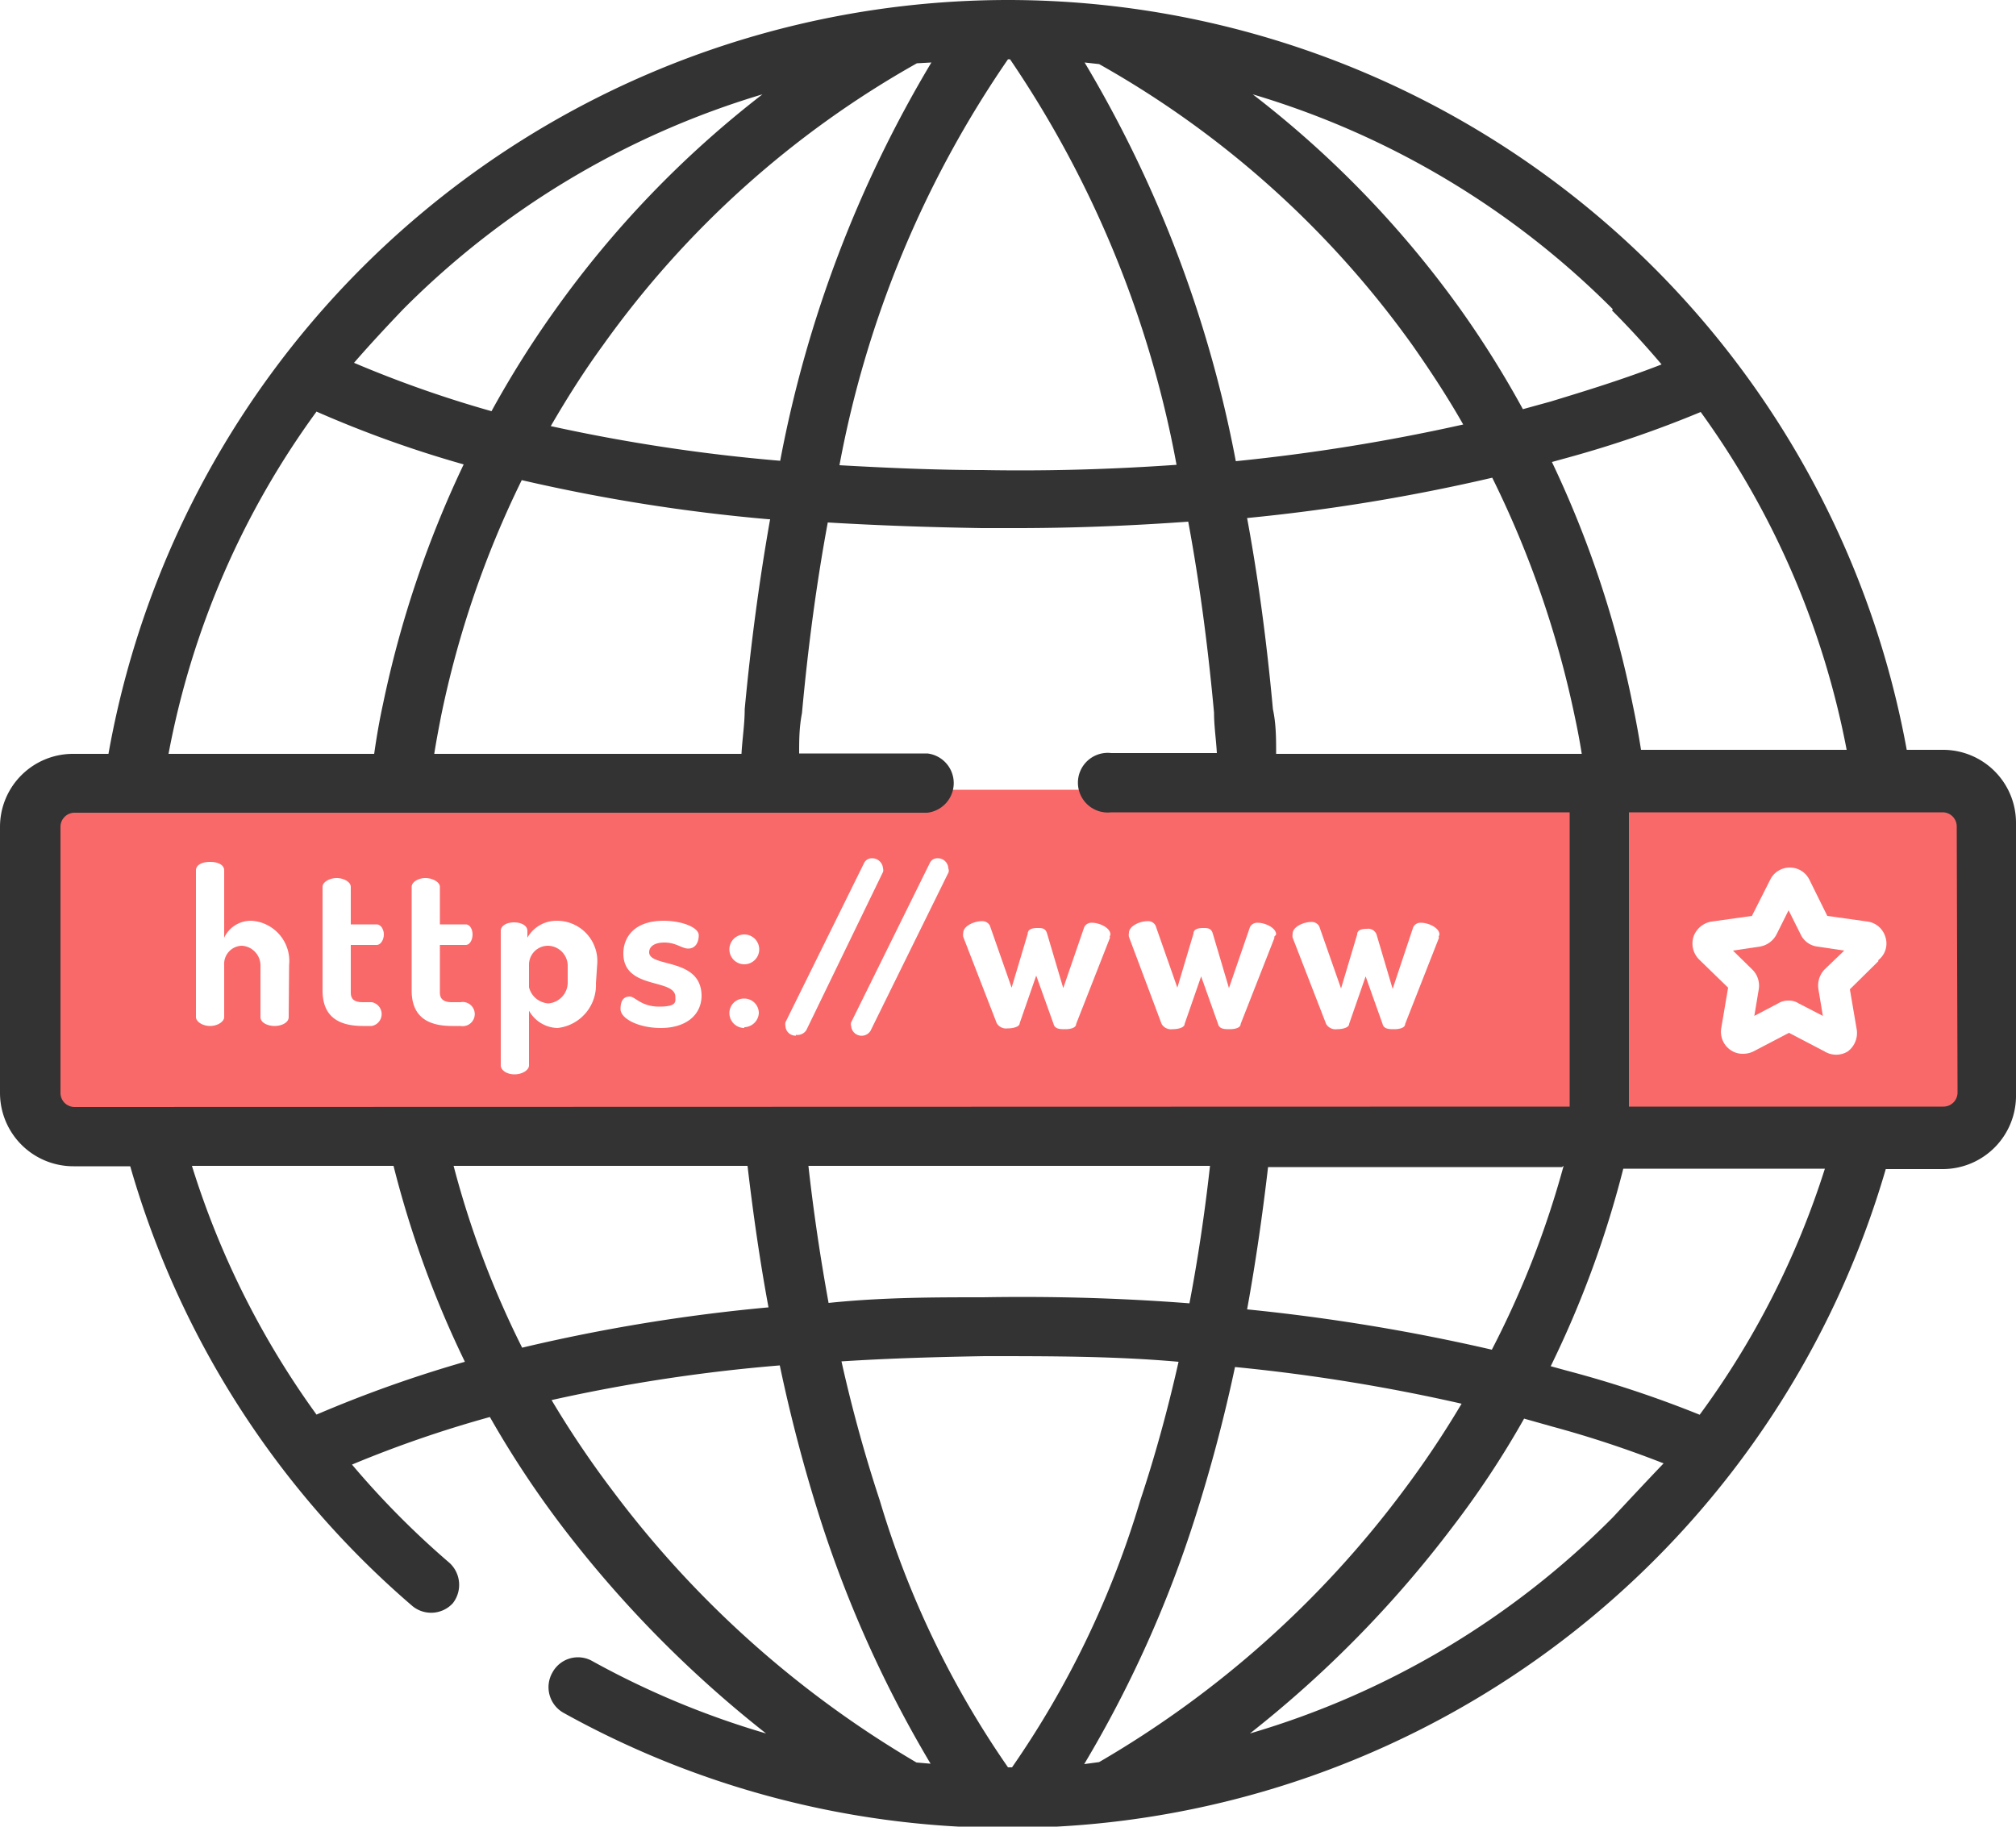 <svg xmlns="http://www.w3.org/2000/svg" width="50" height="45.31" viewBox="0 0 50 45.31"><title>icons</title><path d="M.82,19.59V28.1H49.15V19.59Zm6.34,5.64c0,.14-.18.22-.35.22s-.35-.08-.35-.22V23.94A.49.49,0,0,0,6,23.46a.45.45,0,0,0-.44.48v1.29h0c0,.11-.16.22-.35.22s-.35-.11-.35-.22V21.59c0-.13.14-.21.35-.21s.35.08.35.21v1.67a.73.73,0,0,1,.68-.42,1,1,0,0,1,.93,1.1ZM9,24.86h.22a.3.3,0,0,1,0,.59H9c-.65,0-1-.27-1-.88V22c0-.13.19-.22.35-.22s.35.09.35.22v.93h.64c.11,0,.18.13.18.25s-.07.26-.18.26H8.7v1.18h0C8.7,24.78,8.78,24.86,9,24.86Zm2.21,0h.21a.3.3,0,1,1,0,.59h-.21c-.65,0-1-.27-1-.88V22c0-.13.18-.22.34-.22s.36.09.36.22v.93h.64c.11,0,.17.13.17.25s-.06.26-.17.26h-.64v1.18C10.91,24.78,11,24.86,11.21,24.86Zm3.57-.47a1.07,1.07,0,0,1-.95,1.11.83.83,0,0,1-.71-.43v1.36c0,.11-.16.22-.36.22s-.34-.11-.34-.22V23.09c0-.13.15-.21.33-.21s.33.08.33.21v.17a.83.83,0,0,1,.73-.42,1,1,0,0,1,1,1.1Zm1.61,1.11c-.55,0-1-.23-1-.47s.1-.31.23-.31.28.25.73.25.4-.13.4-.24c0-.47-1.29-.17-1.29-1.08,0-.38.25-.81,1-.81.44,0,.87.16.87.36s-.1.33-.26.33-.3-.15-.59-.15-.38.13-.38.24c0,.39,1.3.12,1.3,1.09C17.39,25.19,17,25.5,16.39,25.5Zm2.07,0a.37.37,0,0,1-.37-.37.36.36,0,0,1,.37-.36.36.36,0,0,1,.36.36A.37.37,0,0,1,18.46,25.48Zm0-1.58a.37.37,0,0,1,0-.74.37.37,0,0,1,0,.74Zm1.28,1.77a.25.25,0,0,1-.26-.24.24.24,0,0,1,0-.09l1.95-3.95a.21.21,0,0,1,.19-.12.27.27,0,0,1,.28.25.16.16,0,0,1,0,.09L20,25.55A.26.26,0,0,1,19.74,25.67Zm3.79-4.06-1.94,3.94a.26.26,0,0,1-.48-.12.14.14,0,0,1,0-.09l1.95-3.95a.2.2,0,0,1,.19-.12.26.26,0,0,1,.27.25A.15.15,0,0,1,23.53,21.61Zm4,1.63-.84,2.14c0,.1-.15.13-.27.13s-.26,0-.29-.13L25.7,24.2l-.41,1.18c0,.09-.16.13-.3.13a.27.27,0,0,1-.27-.13l-.83-2.14a.26.26,0,0,1,0-.1c0-.17.27-.29.46-.29a.21.21,0,0,1,.2.11l.54,1.54.4-1.34c0-.12.13-.14.24-.14s.2,0,.24.14l.4,1.35L26.89,23a.2.2,0,0,1,.2-.11c.17,0,.45.12.45.29A.36.36,0,0,1,27.52,23.24Zm4.08,0-.84,2.14c0,.1-.15.13-.27.13s-.26,0-.29-.13l-.42-1.18-.41,1.18c0,.09-.16.13-.3.13a.27.27,0,0,1-.27-.13L28,23.24a.26.26,0,0,1,0-.1c0-.17.27-.29.46-.29a.21.21,0,0,1,.2.11l.54,1.54.4-1.34c0-.12.13-.14.24-.14s.2,0,.24.14l.4,1.35L31,23a.2.2,0,0,1,.2-.11c.17,0,.45.12.45.29A.36.36,0,0,1,31.6,23.24Zm4.08,0-.84,2.14c0,.1-.15.13-.27.13s-.26,0-.29-.13l-.42-1.18-.41,1.18c0,.09-.16.13-.3.13a.27.27,0,0,1-.27-.13l-.83-2.14a.26.26,0,0,1,0-.1c0-.17.27-.29.46-.29a.21.21,0,0,1,.2.11l.54,1.54.4-1.34c0-.12.13-.14.24-.14a.22.22,0,0,1,.24.14l.4,1.35L35.05,23a.2.2,0,0,1,.2-.11c.17,0,.45.12.45.29A.36.36,0,0,1,35.68,23.24Zm10.9.58-.71.7.17,1a.57.57,0,0,1-.22.54.55.55,0,0,1-.58,0l-.88-.46-.88.46a.58.58,0,0,1-.26.06.53.53,0,0,1-.32-.1.55.55,0,0,1-.22-.54l.17-1-.72-.7a.56.56,0,0,1-.14-.56.57.57,0,0,1,.45-.38l1-.14.45-.89a.54.54,0,0,1,.49-.31h0a.54.54,0,0,1,.49.31l.44.89,1,.14a.54.54,0,0,1,.44.38A.52.52,0,0,1,46.58,23.82Z" fill="#f96969"/><path d="M44.66,23.18l-.3-.6-.3.6a.57.57,0,0,1-.41.3l-.67.1.48.47a.56.56,0,0,1,.16.49l-.11.66.59-.31a.48.48,0,0,1,.26-.07.45.45,0,0,1,.25.07l.6.31-.11-.66a.58.58,0,0,1,.15-.49l.49-.47-.67-.1A.53.53,0,0,1,44.66,23.18Z" fill="#f96969"/><path d="M13.59,23.46a.47.47,0,0,0-.47.48v.55a.53.53,0,0,0,.48.4.52.52,0,0,0,.48-.5v-.45A.5.5,0,0,0,13.59,23.46Z" fill="#f96969"/><path d="M48.18,18.6h-.89A22.67,22.67,0,0,0,25,0,22.67,22.67,0,0,0,2.69,18.7H1.82A1.81,1.81,0,0,0,0,20.51v6.6a1.82,1.82,0,0,0,1.82,1.82H3.23a22.57,22.57,0,0,0,7,10.91.73.73,0,0,0,1-.07.74.74,0,0,0-.08-1,21.44,21.44,0,0,1-2.42-2.44,28.81,28.81,0,0,1,3.42-1.18,24.51,24.51,0,0,0,1.85,2.79A28.54,28.54,0,0,0,19,43a21.24,21.24,0,0,1-4.3-1.79.72.72,0,0,0-1,.28.73.73,0,0,0,.28,1A22.68,22.68,0,0,0,46.77,29h1.41A1.82,1.82,0,0,0,50,27.14V20.41A1.81,1.81,0,0,0,48.18,18.6Zm-2.38,0H40.7q-.09-.57-.21-1.14a25.8,25.8,0,0,0-2-6l.4-.11a27.54,27.54,0,0,0,3.29-1.13A21,21,0,0,1,45.8,18.6Zm-6.57.1H31.65c0-.37,0-.74-.08-1.11-.15-1.64-.36-3.23-.64-4.74a46.72,46.72,0,0,0,6.08-1,24.7,24.7,0,0,1,2.05,5.94C39.12,18.07,39.18,18.38,39.23,18.7Zm.75-11c.43.43.84.88,1.23,1.34-1,.39-2,.69-2.75.92l-.69.19A24.58,24.58,0,0,0,36.24,7.7a25.29,25.29,0,0,0-5.17-5.36A21.07,21.07,0,0,1,40,7.67ZM27.26,1.59a24,24,0,0,1,7.79,7c.44.63.86,1.27,1.24,1.94a47.75,47.75,0,0,1-5.64.91A30.25,30.25,0,0,0,26.9,1.55ZM25,1.47h.05a26.36,26.36,0,0,1,4.13,10.06c-1.57.11-3.17.16-4.81.13-1.12,0-2.31-.05-3.55-.12A26.19,26.19,0,0,1,25,1.47Zm-1.9.08a30.12,30.12,0,0,0-3.75,9.88,43.58,43.58,0,0,1-5.69-.86c.4-.69.83-1.37,1.29-2a24,24,0,0,1,7.79-7Zm-4,11.33q-.4,2.26-.63,4.71c0,.37-.06.74-.08,1.11H10.77c.05-.32.11-.63.17-.94a24.37,24.37,0,0,1,2-5.85A44,44,0,0,0,19.06,12.88ZM10,7.67a21.07,21.07,0,0,1,8.91-5.33A25.29,25.29,0,0,0,13.76,7.7a24.94,24.94,0,0,0-1.57,2.5A28.66,28.66,0,0,1,8.78,9C9.17,8.55,9.58,8.11,10,7.67ZM7.85,10.21a28,28,0,0,0,3.65,1.31,26.27,26.27,0,0,0-2,5.94c-.09.41-.16.82-.22,1.24H4.18A20.92,20.92,0,0,1,7.85,10.21Zm-6,17.25a.35.35,0,0,1-.35-.35v-6.6a.35.35,0,0,1,.35-.35H23a.74.74,0,0,0,0-1.47H19.82c0-.32,0-.64.07-1,.15-1.64.36-3.22.64-4.73,1.34.08,2.62.12,3.82.14h.86c1.45,0,2.87-.06,4.26-.16.28,1.51.49,3.1.64,4.74,0,.33.05.65.07,1H27.56a.74.74,0,1,0,0,1.47H38.93v7.3Zm36.93,1.46A23.06,23.06,0,0,1,37,33.48a48.33,48.33,0,0,0-6.07-1c.21-1.15.38-2.33.52-3.53h7.29Zm-8.77,0c-.13,1.17-.3,2.31-.51,3.41-1.67-.13-3.38-.18-5.12-.15-1.2,0-2.49,0-3.83.14-.2-1.1-.37-2.23-.5-3.4ZM7.85,35.09a21.27,21.27,0,0,1-3.09-6.17h5a25.22,25.22,0,0,0,1.77,4.86A31.22,31.22,0,0,0,7.85,35.09Zm3.4-6.17h7.29c.14,1.2.31,2.38.52,3.51a43.73,43.73,0,0,0-6.11,1A23.09,23.09,0,0,1,11.25,28.92Zm11.48,14.8A25.58,25.58,0,0,1,15.21,37a24.37,24.37,0,0,1-1.53-2.27,41.53,41.53,0,0,1,5.66-.86,38.82,38.82,0,0,0,1,3.8,29.36,29.36,0,0,0,2.74,6.08Zm2.27.12H25a23.21,23.21,0,0,1-3.18-6.62c-.36-1.09-.68-2.24-.95-3.45,1.24-.08,2.43-.11,3.55-.13,1.64,0,3.24,0,4.81.14-.27,1.2-.59,2.36-.95,3.44a23.21,23.21,0,0,1-3.18,6.62Zm1.89-.08a29.12,29.12,0,0,0,2.74-6.08,39,39,0,0,0,1-3.77,45.14,45.14,0,0,1,5.62.91A24,24,0,0,1,34.79,37a25.21,25.21,0,0,1-7.53,6.71ZM40,37.64A21,21,0,0,1,31,43a28,28,0,0,0,5-5.09,22.85,22.85,0,0,0,1.8-2.72l.71.2a26.61,26.61,0,0,1,2.75.91C40.82,36.76,40.41,37.2,40,37.64Zm2.17-2.54A27.54,27.54,0,0,0,38.86,34l-.4-.11a25.26,25.26,0,0,0,1.8-4.9h5A21,21,0,0,1,42.15,35.1Zm6.38-8a.35.35,0,0,1-.35.35H40.4v-7.3h7.78a.35.35,0,0,1,.35.35Z" fill="#333"/></svg>